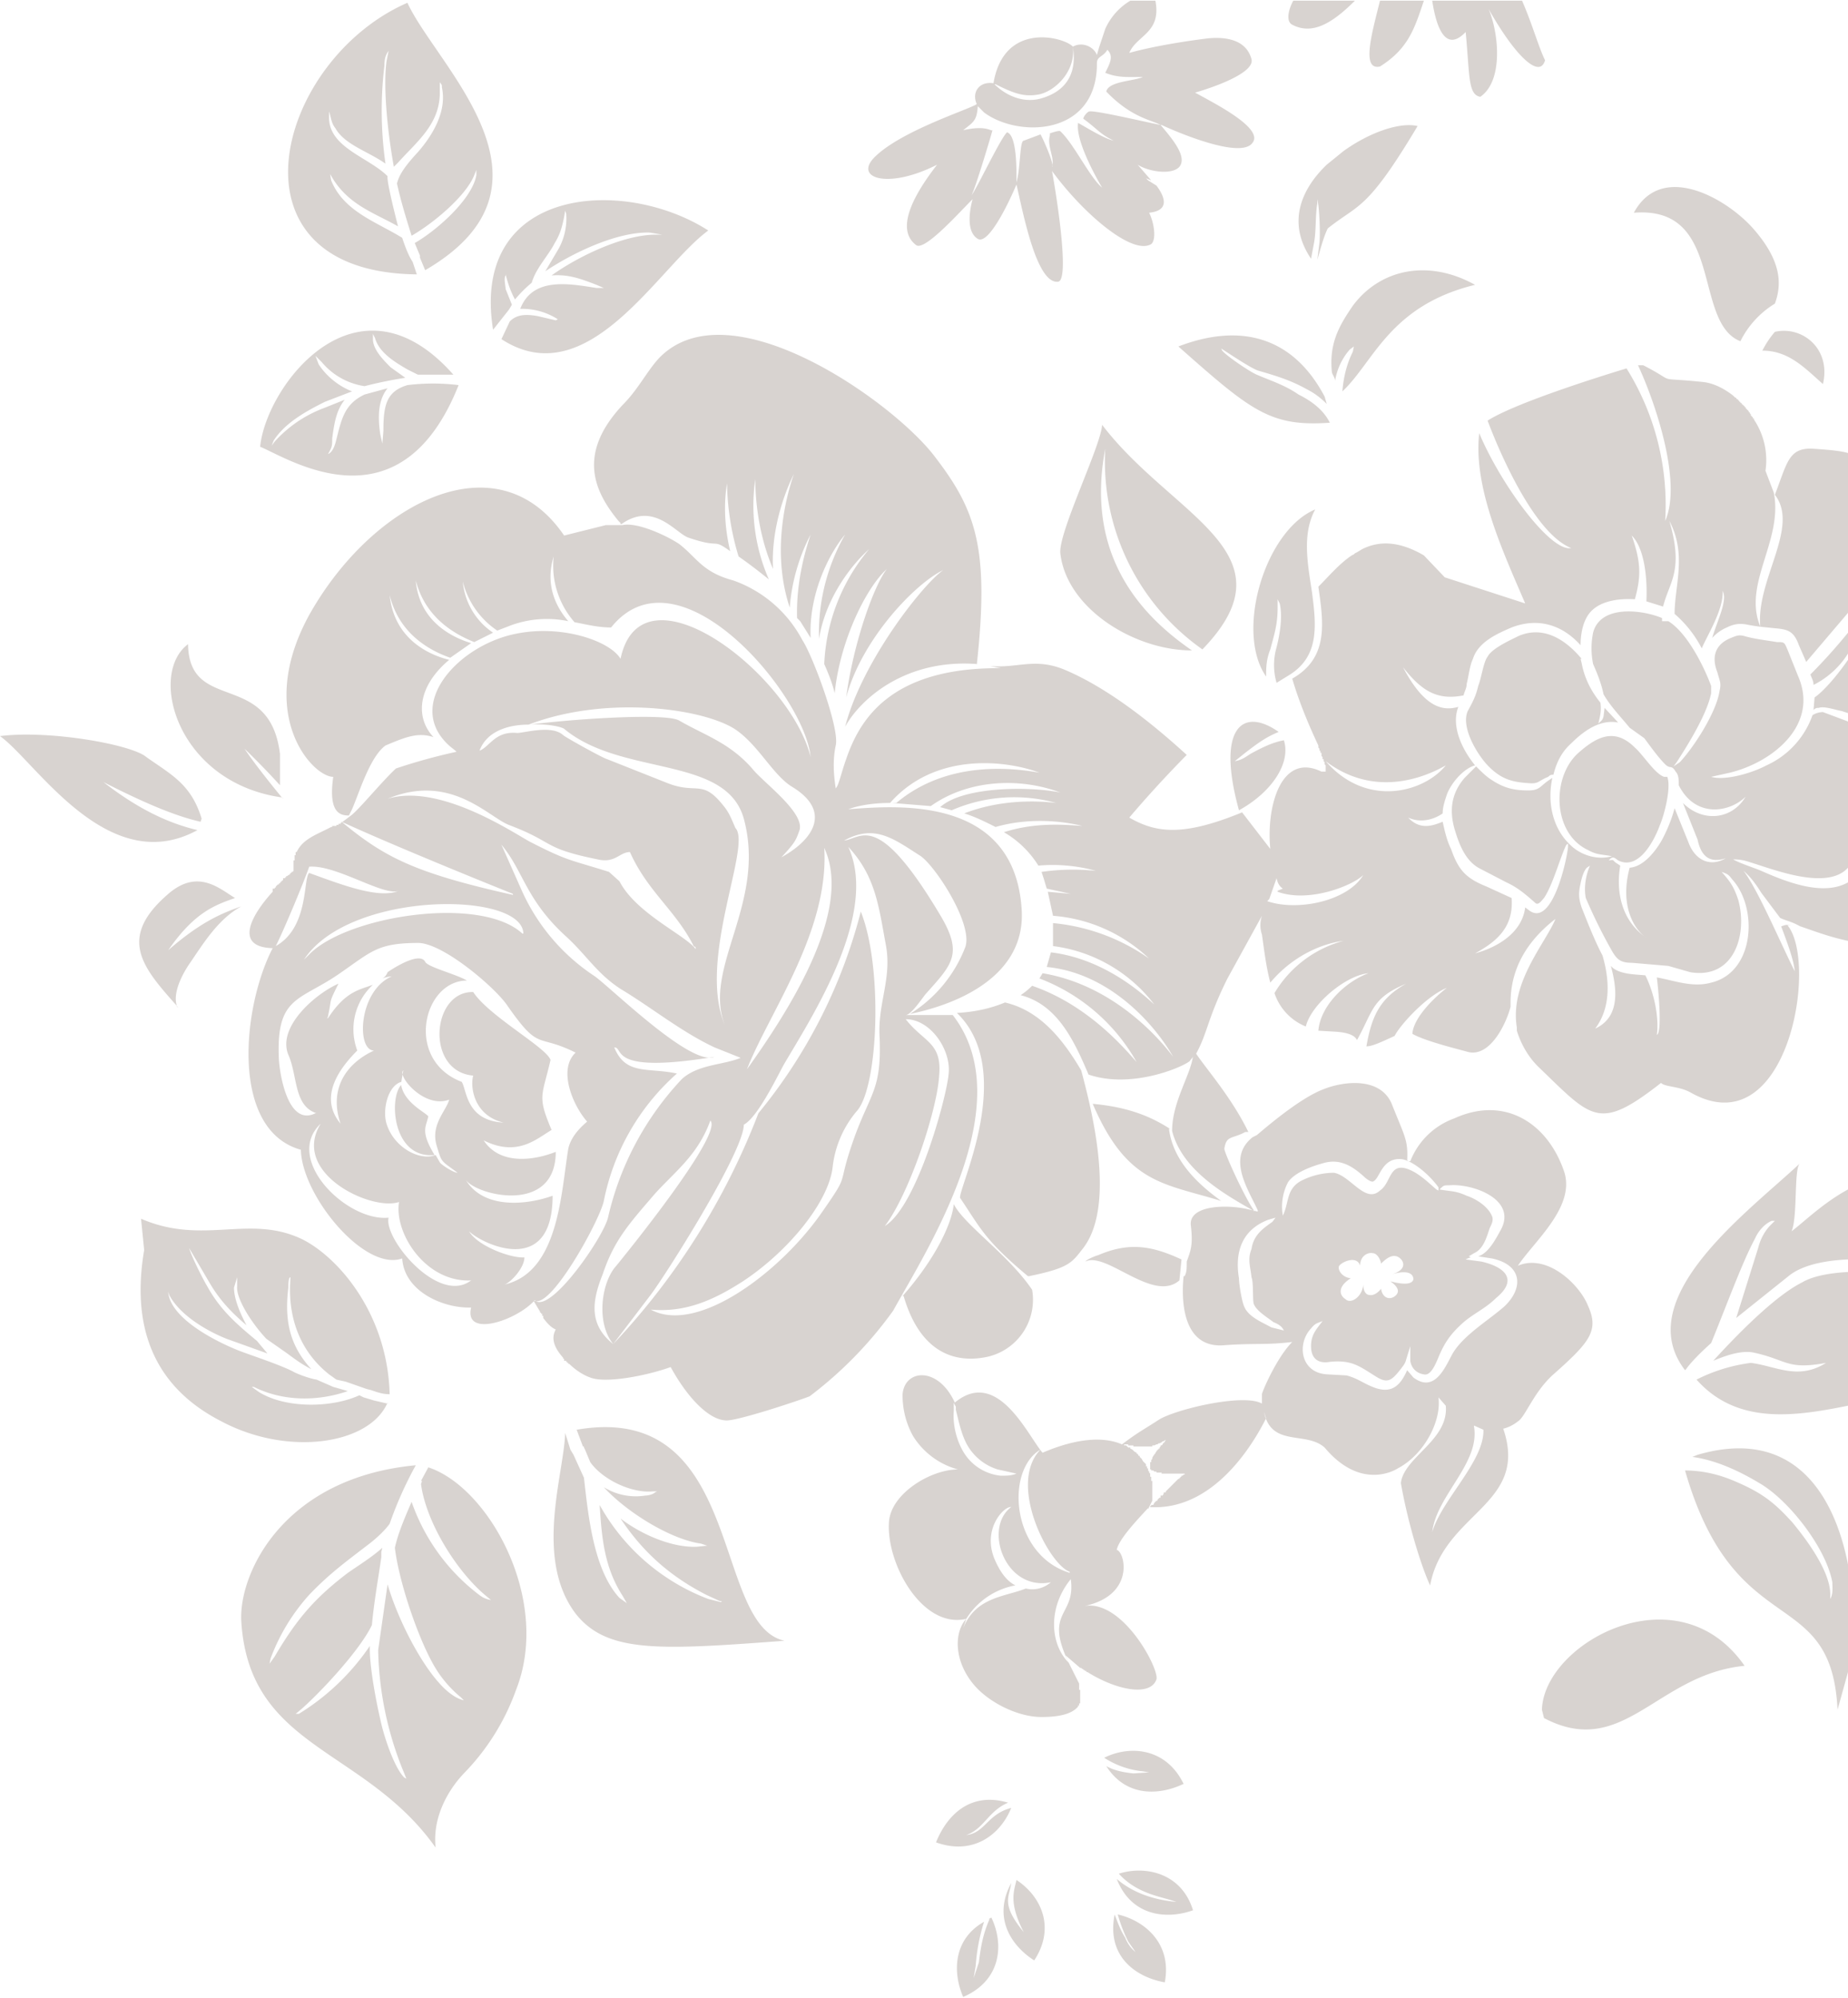 <svg xmlns="http://www.w3.org/2000/svg" width="432" height="467" fill-rule="evenodd" clip-rule="evenodd" viewBox="0 0 176.9 191.1"><path fill="#D8D3D0" d="M19.3 78.3l-.1.3c-2.2-.5-5-1.6-9.3-3.8 3.6 2.8 6.5 4 9 4.6-8.6 4.7-15.5-6.6-18.9-9 4.7-.6 12.6.8 14 2 2.4 1.7 4.3 2.6 5.3 5.9zm89-78.3h2.3c.6 3.1-1.8 3.3-2.5 5 2.5-.7 5.9-1.2 7.6-1.4 2.3-.2 3.7.5 4.1 2 .3 1.2-3 2.5-5.4 3.2 1.8 1 6.6 3.4 5.5 4.8-1.1 1.6-7.2-1-8.7-1.7h-.1c-.9-.5-2.8-.7-5.2-3.2.2-1 2.7-1 3.5-1.4-1.4 0-2.4.1-3.6-.4.5-1 .8-1.6.2-2.2-.4.7-1 .6-1 1.3v.3c-.2 6.7-7.6 6.8-10.8 4.4l-.6-.6c-.1 1.4-.4 1.5-1.4 2.3 2.2-.5 2.6.1 2.8 0 0 .1-1.7 5.8-2 6.2.3-.2 2.8-5.5 3.4-6 1 .3.9 4 .9 4.8.4-1.4.3-4 .7-4l1.6-.6c.2.3 1.4 3 1.1 3.1.3-.8-.5-2-.2-3v-.2c.3-.1.9-.3 1-.2 1.3 1.2 2.8 4.4 4 5.4 0 0-2.6-4.3-2.3-6.2.9.5 2.5 1.5 3.4 1.7-1.4-.7-1.4-1-2.9-2.1 0-.2.4-.7.6-.7.6-.1 5.3 1 6.8 1.3 1 1.2 2.6 3 1.8 4-.7.8-2.9.5-4-.2l1.3 1.5-.5-.2.2.2.8.5c.9 1.2 1.2 2.4-.7 2.6.5 1 .7 2.6.2 3-1.8 1.1-6.5-2.9-9.5-7 .2 1 1.8 10.4.6 10.6-2.1.3-3.4-6.8-4-9.3-.8 1.9-2.7 5.8-3.7 5.2-1-.6-.9-2.3-.5-3.8-1.3 1.3-4.6 5-5.4 4.4-2.4-1.8.7-6 2-7.7-4.7 2.4-8.1 1.3-5.9-.8 2.6-2.5 9-4.5 9.7-5-.5-1.1.2-2.2 1.6-2 1-6 6.8-4.4 7.6-3.5.9-.5 2 0 2.3.8l.2-.7.6-1.8a6 6 0 0 1 2.4-2.7zm15.5 0h5.9c-2.2 2.2-4.1 3.3-6 2.3-.6-.3-.4-1.4.1-2.3zm8.3 0h4.2c-.9 2.7-1.5 4.6-4.2 6.3-1.8.4-.8-3.1 0-6.3zm5 0h8.6c1 2.3 1.6 4.5 2.2 5.7-.5 1.8-2.8-.3-5.4-4.9 1 2.4 1.4 6.9-.8 8.4-1.2-.2-1-2.1-1.4-6.2-2.1 2.2-2.9-1-3.2-3zm39.8 43.3v15.3l-4 4.7-.7-1.6c-.6-1.7-1.4-1.5-3-1.7a18 18 0 0 1-2.1-.3c-.7-.1-1.2 0-1.8.3a4 4 0 0 0-1.4 1c.5-1.7 1.5-3.6 1-4.5.1 1.8-1.5 4.3-2 5.5a11 11 0 0 0-2.6-3.3c0-2.7 1.2-5.7-.5-8.9 1.4 4.8 0 5.8-.6 8.2l-1.6-.5c.1-1.9-.1-5-1.4-6.3.9 2.6.9 3.9.3 6.1-1.7-.1-3.5.2-4.4 1.4-.6.8-.8 2-.8 3-1.7-1.9-4-2.7-6.6-1.7-1.4.6-3.2 1.4-3.7 3-.3.6-.4 1.6-.6 2.4 0 .4-.2.7-.3 1.1-2.5.5-4-.4-5.8-2.7 2.1 4 3.9 4.2 5.3 3.8-.7 1.8.3 4 1.6 5.6-1.1.3-2.3 1.7-2.7 2.8-.2.6-.4 1.2-.4 1.8-.7.5-2 1-3.3.4 1.2 1.3 2.5.7 3.3.4.2.9.4 1.8.8 2.6.7 2 1.4 2.8 3.4 3.6l2.4 1.1c.2 2.7-1.3 4.1-3.5 5.3 2.2-.6 4.5-2 4.8-4.4l.4.3c2.2 1.6 3.6-4.9 3.7-6.1v-.3c-.2.1-.2.2-.3.4-.6 1.4-1.2 3.6-2 4.8-.2.2-.5.7-.8.5-.9-.8-1.7-1.5-2.8-2l-2.5-1.3c-1.4-.7-2-2.3-2.4-3.6-.6-1.9-.4-3.6.9-5.1l1.1-1.1c.5.5 1 1 1.5 1.3 1.2.8 2.2 1 3.5 1 1.1 0 1.1-.4 2-1l.3-.2c-.5 2.3 0 4.8 1.7 6.4 1 1 2.6 1.5 4 1.1-1-.2-1.4-.1-2.3-.6-3.4-1.6-3.5-7-.9-9.3 1.8-1.6 3.5-2.4 5.4-.5.8.7 1.9 2.5 2.8 2.8h.3c.4 1-.3 3.7-.7 4.6-.5 1.4-2 4.4-4 3.4-.3-.2-.5-.5-.9 0 .6-.1.3 0 .8.3l.3.2c-.4 2.3 0 5.2 2.5 6.9-1.1-.7-2.6-3-1.6-6.7 1.3-.1 2.4-1.5 3-2.5.4-.7 1-2 1.3-3.2l1.3 3.2c.6 1.7 2 2.5 3.6 1.6-1.3.4-2.3.1-2.7-1.8l-1.4-3.5c1.9 1.9 4.7 1.6 6-.6-1.5 1.5-4.8 2.1-6.4-1.1 0-.5 0-1-.3-1.3-.4-.7-.5-.2-1-.7-.7-.7-1.4-1.7-2-2.5l-1.4-1c-.9-1.1-1.8-2-2.5-3.2-.2-1-.6-2-1-2.9-.2-1-.2-2 0-3 .7-2.7 4.7-2.2 6.6-1.4v.3h.6c1.8 1.1 3.4 4.3 4.1 6.2v.7c-.4 2-2.2 4.9-3.3 6.6l-.3.4.6-.4c1.4-1.5 3.5-4.8 3.8-6.8.2-.8 0-1-.2-1.8-.6-1.5-.2-2.7 1.3-3.3.5-.2.7-.3 1.2-.2 1 .3 2 .4 3.2.6.7 0 .7 0 1 .7l1 2.5c2.1 4.7-2.4 8.3-6.5 9.3l-1.8.4c1.4.4 4-.4 5.3-1.1a8.3 8.3 0 0 0 4.4-4.8c.3-.2.7-.3 1-.3l2.4.9V83c-2 2.2-7 .2-9.3-.5-.6-.2-1-.3-1.7-.3.7.4 2 .8 2.7 1.1 2.7 1.2 6 2.4 8.3 1.1V90c-1.9-.4-3.4-1-4.6-1.4-.9-.5-1.3-.5-1.9-.8l-1.8-2.4c-.5-.8-1-1.5-1.7-2.1 1.4 1.8 3.8 7.5 5 9.8l-.1-.2c-.1-1.2-.9-3.2-1.3-4.3.2 0 .3-.2.9-.1h-.3c3 3.6 0 21.3-9.3 16-1.1-.6-2.4-.5-2.8-.9-6 4.7-6.6 3.4-11.8-1.6-.9-.9-1.6-2.1-2-3.4v-.3c-.7-4.3 2.7-8 3.7-10.4-3.5 2.7-4.3 5.7-4.3 8v.6-.2c-.4 1.6-2 5-4.2 4.3-.7-.2-4-1-5.2-1.7.1-1.5 2-3.4 3.3-4.4-2 .8-4.5 3.6-5 4.6-1.5.7-2.2 1-2.7 1 .5-2.9 1.3-4.6 3.8-6-3.3 1.4-3.1 2.5-4.7 5.4-.2-.4-.7-.7-2-.8l-1.7-.1c.2-2.4 2.6-4.7 4.8-5.5-2.2.2-5.5 3-6 5.1a5.2 5.2 0 0 1-3-3.2 11 11 0 0 1 6.6-5c-2.3.3-5 1.6-7 4-.4-1.5-.6-3.2-.8-4.6-.2-.6-.2-1.2 0-1.8l-3.3 6c-1.9 3.8-1.9 5.2-3 7.2 1 1.5 3.4 4.2 5 7.5-.3 0-.1 0 0 0a3 3 0 0 0-.3 0c-1.3.7-1.8.3-2 1.6 0 .4 2 4.8 2.9 6-2.6-1.5-6.9-3.8-7.9-7.7 0-2.8 1.8-5.4 2-7.2 0 .2-.2.3-.3.5-.7.6-5.6 2.7-9.7 1.3-1.4-3.3-3-6.7-6.5-7.6a7 7 0 0 0 1.1-.9c5.2 1.8 8.6 5.7 10 7.3a18 18 0 0 0-9.3-8l.3-.5c6.6 1.1 11 6 12.5 8-1.7-3-6-8-12.1-8.6l.4-1.4c4.9.6 8.5 3.7 9.9 5a14.5 14.5 0 0 0-9.7-5.6v-2.2a19 19 0 0 1 9.2 3.4 15 15 0 0 0-9.2-4.1l-.5-2.3 2.2.2-2.3-.5-.3-1-.2-.6a21 21 0 0 1 5.2-.1c-1.4-.4-3.4-.7-5.5-.5a9.5 9.5 0 0 0-3.3-3.2c3.1-1 6-.7 7.5-.6-2-.5-5.2-.8-8.3.1-1-.5-2-1-3-1.3 3.6-1.4 7.2-1.2 8.8-1a15 15 0 0 0-10 .7l-1.1-.3c2.2-2 8.6-2 11.5-1.4-4-1.5-8.9-1.2-12.4 1.3l-3.7-.3h.4c5-4.2 11.4-3.3 13.7-2.9-3.2-1.2-10-2-14.3 2.9-1.5 0-2.9.2-4 .6 4.3-.3 15.9-1.5 16.6 9.6.4 6.2-5.8 9-10.7 10a13 13 0 0 0 5.3-6.4c.8-2.2-3-8-4.4-8.8-2.5-1.6-4.3-3-7.2-1.4 1.7-.2 3.2-3 9.3 7.3 2.1 3.6 1 4.6-1.5 7.4-.4.5-1.4 2-1.9 2h4.5c6.6 8.5-2.5 22.5-5.7 28.3a38 38 0 0 1-8 8.2c-1 .4-7.3 2.5-8.1 2.3-1.5-.1-3.5-2-5.2-5.1-2.2.8-6.2 1.6-7.7 1-.6-.2-1.4-.7-2-1.3h-.1v-.1h-.1v-.1h-.1v-.1H54v-.1H54v-.1h-.1v-.1c-.8-.9-1.2-1.8-.7-2.7-.5-.2-.9-.7-1.2-1.1v-.2h-.1v-.2h-.1v-.1h-.1v-.1l-.6-1c-1.8 1.9-6.7 3.5-6 .6-2.6.1-6.4-1.5-6.6-4.7-3.6 1.3-9.6-6-9.7-10.4-6.8-1.9-5.6-13.7-2.7-19.3-3.7-.1-2.1-3.1 0-5.4V85h.1V85h.1v-.1h.1v-.1l.1-.1.1-.1h.1v-.1h.1v-.1h.1v-.1h.1v-.1h.1V84h.1V84h.1v-.1h.1v-.1h.1l.1-.1h.1v-.1h.1v-.1h.1v-.1h.1l.1-.1V82.3h.1v-.5h.1V81.5h.1c.6-1.3 2-1.7 3.3-2.4h.1V79h.2V79h.2v-.1h.2v-.1h.2v-.1h.1v-.1h.1l.8-.6c.7-.5 3-3.3 4.3-4.5a55.2 55.2 0 0 1 5.8-1.6l-.1-.1-.5-.4c-4.5-3.9.7-9.7 6.3-10.8 4.4-.9 9 .7 10 2.4 2-9.5 16.2 1.4 18.2 9.4C77 66.4 64.9 52 58.5 60c-1.3 0-2.4-.3-3.5-.5a8.2 8.2 0 0 1-2-6.3c-.8 2.6.1 4.7 1.4 6.2a10 10 0 0 0-5.5.4l-1.3.5a8 8 0 0 1-3.3-4.7 6.6 6.6 0 0 0 2.9 4.9l-1.8.9c-2-.8-4.7-2.4-5.6-5.9.3 3.6 3 5.3 5.3 6l-2 1.4c-2-.7-4.9-2.3-5.8-6 .4 3.9 3.3 5.6 5.7 6.2-3 2.5-3.3 5.5-1.5 7.4-1.5-.5-2.7 0-4.6.8-1.5 1.1-2.5 4.5-3.2 6.1l-.3.6c-.8 0-2-.2-1.5-3.7-2 0-7.5-6-2.3-15.5 6-10.7 18-17 24.4-7.6l4-1H59.6c1.4-.3 4.2 1 5.4 1.8 1.7 1.3 2.2 2.7 5.2 3.5a12 12 0 0 1 6.6 5.7c1 1.5 3.6 8.5 3.2 10.1-.3 1.4-.2 2.8 0 4.1.3-.3.5-1.4 1-2.8 1.2-3.5 4-8.8 14.8-8.7l-1-.2c2.7.2 4.2-.8 7 .3 4.1 1.7 8.3 5 11.8 8.2a111 111 0 0 0-5.5 6c2.6 1.5 5.2 1.8 10.8-.5l2.7 3.5c-.4-4 1-9.3 4.9-7.4h.4v-.6l-.1-.1v-.2l-.1-.1v-.2h-.1v-.2l-.1-.1V72h-.1v-.2h-.1v-.2l-.1-.1v-.2c-.8-1.7-1.8-4-2.5-6.4 3.5-2 3-5.3 2.5-8.8 1-1 2-2.2 3.2-3l.2-.1.1-.1.2-.1.5-.3c1.6-.8 3.5-.8 5.9.6l2 2.1 7.7 2.5c-2.1-4.9-5-11.1-4.4-16.3 2 4.8 6.8 11.4 8.8 11-3.5-1.4-6.8-9-8-12.2 2.5-1.6 10-4 13.3-5a24.7 24.7 0 0 1 3.7 14.6c1.6-3.6-.8-11-2.6-14.9h.5c3.5 1.8.8 1.1 5.7 1.6 1 .1 2 .6 2.9 1.3l.1.1.1.1h.1v.1l.2.1v.1h.1v.1h.1v.1h.1v.1h.1v.1h.1v.1h.1v.1h.1v.1l.1.1.1.1.1.1v.1h.1v.1l.1.1v.1l.1.1.1.1v.1h.1v.1A7 7 0 0 1 169 45l.8 2.1c.9 4.6-3 8.7-1.3 12.8-.4-4.5 3.8-9.5 1.4-12.6 1.2-3.1 1.3-4.6 3.8-4.4 1.5.1 2.5.2 3.2.4zm0 17.2v2a8.3 8.3 0 0 1-3.3 3c0-.4-.2-.7-.3-1 1-1 2.3-2.4 3.6-4zm0 2.6v5.1l-.6-.2c-.6-.1-1.7-.5-2.2-.3-.2 0-.3 0-.5.2l.1-1.2c1-.7 2.3-2.3 3.2-3.6zm0 50.6v6.8c-2.4.1-4.5.6-5.7 1.6l-5 4 2.1-6.7c.2-.8.6-1.6 1.2-2.2l.4-.4h-.3c-.7.3-1.3 1-1.6 1.7-1.2 2.2-2.8 6.6-4.2 10-1 .9-1.9 1.8-2.4 2.5l-.1.1c-5.3-6.9 6.1-15.2 11-19.8-.6.5-.2 5.1-.8 6.5 1.2-.9 3-2.7 5.4-4zm0 8v12.8c-5 1-10.6 1.9-14.5-2.5a16 16 0 0 1 5.2-1.6c2.4.3 4.5 1.7 7.2 0-3.8.7-3.7-.3-7-1-1.2-.2-2.6.3-3.8.8 3.2-3.5 6.3-6.4 8.5-7.5 1-.6 2.6-.9 4.4-1zm0 28V160l-1 3.6c-.6-12.2-9.8-6.2-14.6-22.9 1.7 0 3.3.4 4.7 1 2.6 1.1 3.8 2 5.6 4 1.4 1.7 3.7 4.8 3.6 7v.5-.2c.3-.5.2-1.2.2-1.6-.6-3.3-4.2-7.9-7-9.5-2-1.2-4.2-2.2-6.4-2.5l.5-.2c8.9-2.6 13 3.4 14.4 10.5zm-67-5.4c-1.2 1.3-2.8 3-3 4 .8.2 1.8 4.4-3.2 5.4 3.7-.8 7.3 6 7 7-.6 1.7-3.9 1-6.6-.7h-.1v-.1h-.1l-.1-.1h-.1v-.1h-.1l-.1-.1h-.1l-1.4-1.2.3.7 1 2v.6h.1v1.3h-.1v.2h-.1v.1c-.5.6-1.5 1-3.5 1-2.3 0-5-1.4-6.4-3-2-2.3-2-5.1-.8-6.4l-.3.9c1.2-3 4-3 6-3.8.8.2 1.7 0 2.4-.6-4.4.9-6.5-5.2-3.8-7.2-.7-.1-2.9 2.2-1.5 5.2.5 1.1 1.1 1.9 1.9 2.3a7 7 0 0 0-4.7 3.2c-4.2 1-7.7-5.3-7.4-9.3.2-2.7 4-5 6.6-5a7.3 7.3 0 0 1-4.3-3.2 8 8 0 0 1-1-4c.2-2.4 3.4-2.7 5 .8 4.1-3.4 7 3.2 8.4 4.8 3.5-1.5 6-1.5 7.6-.8h.2v.1h.2l.2.2h.2v.1l.2.1.2.2.2.1v.1h.1l.1.2h.1v.1l.2.2.1.2.1.1.2.2v.2h.1v.2h.1v.2l.1.1v.1l.1.1V141.3h.1v.4h.1V143.6l-.4.8zm8.7-66.8c3.1-1.7 5-4.5 4.3-6.7-1.1.2-2.1.7-3.2 1.3-.6.4-.9.6-1.5.7l1-.8c1.3-1 2-1.5 3.2-2-3.4-2.4-6-.5-3.8 7.5zm21.7 43l1.5.2c2.2.5 3.6 1.7 1.4 3.5-1 1-2.2 1.5-3.2 2.4-1 .9-1.6 1.7-2.1 2.8-.3.6-.8 2.3-1.6 2.1-.7-.1-1.2-.6-1.3-1.3v-1.4l-.4 1.3c-.1.4-.3.6-.6 1-.8 1-1.2 1.3-2.3.6-1.6-1-2.3-1.6-4.4-1.4-1.1.2-1.8-.3-1.8-1.5 0-1.1.5-1.6 1.1-2.4-.5.2-.7.2-1.1.7-1.4 1.5-1 4.3 1.6 4.4l1.8.1c1.1.3 1.5.7 2.5 1.1 1.7.7 2.6 0 3.3-1.6l.6.7c2 1.5 3-.9 3.7-2.2 1-1.8 3.4-3.2 5-4.6 1.9-1.8 1.7-4-1.2-4.6l-1.3-.2c1-.3 1.7-1.7 2.2-2.6 1.5-2.9-2.8-4.4-5-4.2-.5 0-.5 0-.9.4 1.1.2 1.5.1 2.6.6.9.3 2 1 2.4 1.9.2.4 0 .8-.2 1.2-.3.9-.6 2-1.5 2.4l-.5.3.2.1a2 2 0 0 0-.5.2zm-13.4-47.7c3.9 4.5 9.4 3 11.5.4-2.8 1.6-7.3 2.8-11.5-.4zM95.2 8c1 1 2.6 1.8 4.3 1.4 2.7-.7 3.6-2.6 3.2-5 .3 2.5-1.9 4.4-3.4 4.6-1.3.2-2.2-.1-4-1zm56.1 55l.1.4c.3 1.6 1 2.8 1.8 3.8.1.7 0 1.2-.2 2 .3-.3.4-.3.5-.7l.1-.8 1.3 1.4c-1.6-.3-3.1.6-4.5 2-.9.8-1.4 1.8-1.7 3-.2 0-.3 0-.5.2-1 .4-.9.7-1.9.6-1.6-.1-2.6-.4-3.8-1.6-1-1-2.7-3.7-2-5.3.5-.9.8-1.5 1-2.4.3-.7.5-2.3.9-2.8.4-.8 2.2-1.6 3-2 2.4-1 4.5.4 6 2.2zm2.1 28.4c.7 2.4.8 5-.7 7 2.4-1.1 2.1-3.8 1.5-6l.2.2c.8.6 2 .6 3.1.7 1 2 1.3 4.4 1.1 5.7.5-.2.2-3.9 0-5.5 1.7.3 3.4 1 5.2.5 4.2-1 4.5-7.2 2-9.9-.3-.4-.4-.5-1-.7.9 1 1.2 1.5 1.6 2.7.9 3.3-.4 7.6-4.6 6.9l-2.1-.6-3.5-.3c-1.2 0-1.5-.4-2.1-1.5a51 51 0 0 1-2.3-4.7c-.2-1 0-2.2.4-3.1l-.3.2c-.3.3-.5 1-.6 1.5-.2.9-.2 1.4.1 2.3.4 1 1.2 3.1 2 4.6zm-51 59c-2-.7-6-8.4-2.8-11.7-3.4 2-2.8 10.1 2.8 11.8zm38.7-14l.9.4c.1 3-4 6.7-4.9 9.8.4-3.5 4.6-6.6 4-10.1zm-8-13.8c.1 0 2 .6 2.2-.2 0-.3-.2-1-2-.5 1.6-.5 1-1.5.4-1.7-.4-.1-.8 0-1.5.7 0-.2-.3-1-.8-1-.4-.1-1.2.2-1.2 1.2-.3-1-1.7-.4-2 0-.2.3.2 1.1 1.1 1.2-1.4.9-1 1.7-.5 2 .5.5 1.6-.2 1.7-1.4 0 .7.3 1 .6 1 .4.1.9-.3 1.1-.6.1.7.6 1.1 1.2.8.5-.3.7-.8-.3-1.5zm-10.3-6.3c.6-1.2.3-2.5 1.7-3.3a7 7 0 0 1 3.2-.8c1.6.3 3 3 4.4 1.7 1.2-.8.8-3.2 3.4-1.7.8.5 1.3 1 2 1.6l.2.1v-.3c-.7-1-2.3-2.5-3.5-2.7-1.9-.2-2.1 1.8-2.7 2.1-.2.2-.8-.3-.9-.4-1.2-1.1-2.4-1.8-4-1.3-1.1.3-2.7.9-3.3 1.8a5 5 0 0 0-.5 3.2zm.1 11c-.2-.4-.5-.6-1-.8-.5-.4-1.7-1.1-1.9-1.8-.1-.5 0-2-.2-2.5-.1-1-.4-1.7 0-2.7.2-1.3 1-1.9 2-2.6l.3-.4-.7.2c-2.6 1-3.2 3.2-2.8 5.6 0 .6.3 2.3.5 2.7.4 1 1.7 1.5 2.6 2l1.2.3zM38.2 85.2c-1.4.6-6-2.5-8.6-2.3-.6 1.7-2.4 6-3.2 7.6 3.2-1.8 2.6-6.5 3.2-7 3.3 1.2 6.7 2.5 8.6 1.7zm10.9.3c-2-.8-11.4-4.6-16.4-6.9 4.1 3.4 7 4.9 16.4 7zm-16.5 22c-1.1-3.2.4-5.7 3.2-7-1.7 0-1.5-5.7 1.7-7.1a3 3 0 0 0-.9.2c.2-.1.4-.3.5-.6 0 0 3-2.1 3.6-1 .2.5 3 1.2 4 1.8-4.2 0-6 7.6-.5 9.7.5.8.4 3.7 4 3.9-2.9-.7-3.2-3.5-2.9-4.5-4.6-.4-4-8.1 0-8 1.5 2.3 7 5.3 7.4 6.5-.8 3.5-1.3 3.4.1 6.7-1.5.9-3.3 2.6-6.5 1 1.5 2.3 4.6 2 6.9 1.1 0 6-7.5 4.2-8.6 2.7 1.7 2.8 5.8 2.4 8.3 1.5 0 7.9-6.8 4.6-8 3.4.8 1.4 4 2.6 5.3 2.5 0 1-1.3 2.4-1.9 2.6 5.2-1.2 5.4-8.8 6.1-13 .3-1.4 1.6-2.4 1.8-2.6-1.4-1.6-2.8-5-1.1-6.6-3.8-1.9-3.4 0-6.6-4.6-1.2-1.7-6-5.8-8.4-5.9-4 0-4.5.8-7.7 3-3.8 2.6-6 2.1-5.7 8.2.1 1.5.9 6.4 3.5 5.1h.1c-2.2-.7-1.8-3.6-2.7-5.6-1.1-2.7 2.7-5.9 4.8-6.8-1 2-.6 1.3-1 3.1 0 .2-.2.2 0 .2 1.7-2.6 3-2.7 4.3-3.2a5.8 5.8 0 0 0-1.5 6.3c-2 2-3.6 4.6-1.6 7zm9 3c-4 .4-4.4-5.4-3.2-6.7.3 1.7 2.3 2.6 2.6 3-.2 1-.8 1.4.6 3.7zm-3.2-7c-1.3.4-1.8 2.7-1.4 4 .7 2.3 3.2 3.6 4.7 3l.4.7c.1.2 1.3 1 1.7 1-1.6-1.2-1.5-.9-2-2.6-.6-2 .9-3.3 1.2-4.4-2.4.9-5-2.3-4.4-2.8l-.2 1.2zm6.7 19c-3.1 2.4-8.4-4-7.9-6-4 .4-10.1-5.6-6.5-9-2.9 4.7 4.8 8.4 7.5 7.5-.5 3 2.6 7.8 7 7.5zm15.2-41c1.7 3.8 4.4 5.6 6.1 9 .1.1.2 0 .2.3-.9-1.3-5.7-3.4-7.3-6.5l-1-.9c-3.8-1.2-3.9-1-7.6-2.9-1.8-1-8.7-5.6-13.6-4.1 6-2.5 9.6 1.7 11.6 2.5 4.5 1.7 3.1 2.2 8.5 3.3 1.7.4 2.1-.7 3.1-.7zM50 89.3c-4-3.7-16.8-1.7-20.4 2l-.5.5c4.3-6.6 20.9-6.6 21-2.5zm21.5 13c4-5.6 10.2-15.2 7.4-21.2.5 8-5.3 15.8-7.4 21.2zm15.2-4.8c2.4 0 4.4 3 4.1 5.3-.2 2.2-3 12.6-6.1 14.5 2.3-3 5-11 5.2-14.4.3-3.2-1.5-3.2-3.2-5.4zm-28 31.1c-1.7-2.1-1.1-6 .3-7.5.4-.5 10.3-12.6 9-13.9-1.2 3.3-3.3 4.8-5.3 7-2.4 2.8-3.9 4.4-5 7.7-1 2.5-1.4 4.8 1 6.7zM81.2 81c3 6.5-3.7 16.6-6.2 20.9-.7 1.3-2.5 5-3.8 5.7 0 2.6-7.6 14.6-9 16.4l-3.5 4.6a67.4 67.4 0 0 0 13.9-22.1 49.9 49.9 0 0 0 9.8-19.3c2.1 5.2 1.7 16.5-.3 19a10 10 0 0 0-2.4 5.5c-.4 3.3-4.2 8-8.6 10.9-2.8 1.8-5.5 3-8.8 2.7 4.4 2.4 12.3-3.5 16.3-9.2 3-4.3 1.3-2.1 3.3-7.6 1.5-4 2.5-4.4 2.3-9.3-.2-3.2 1.2-5.6.6-8.8-.7-3.8-1-6.6-3.6-9.4zm-35.3-9.2c1-.4 1.5-1.9 3.6-1.7.7 0 3.3-.8 4.4.2.2.2 3.8 2.2 4.2 2.3l5.8 2.3c2.8 1.1 3.3-.4 5.3 2.1.6.7.8 1.3 1.2 2.2 1.6 1.7-3.7 12.6-1 18.9-2.2-5.5 4-11.7 1.8-19.8-1.7-6.1-11.7-4-17.2-8.6-.3-.2-1.6-.5-3.2-.4 2.6-.4 12.7-1.2 14.2-.4 2.4 1.4 4.8 2.1 7 4.6 1 1.3 5.2 4.3 4.5 6-.3.8-.3 1-1.7 2.5 3.1-1.7 4.8-4.4 1.1-6.7-1.9-1.1-3.3-4.1-5.6-5.6-3.2-2-12.4-3.2-19.7-.4-1.9 0-4 .6-4.7 2.5zm67.2 48.7c-2.8-1.3-5-1.7-8-.4-.1 0-1.1.4-1.2.6 2-1 6.5 4 9 1.8l.2-2zm.2 1.6c-.3 3 .2 7 4 6.6 2.9-.2 3.9 0 6.4-.3-1.5 1.5-2.9 4.8-2.9 5v.9c-1.7-1-8.1.5-9.8 1.5-1.7 1.1-2 1.2-3.6 2.4h.6v.1h.5v.1H110.3v-.1h.2l.2-.1h.1l.1-.1h.1l.2-.1.1-.1h.1l.1-.1h.1l-.1.1v.1h-.1v.1h-.1v.1l-.1.1h-.1v.1l-.1.1v.1h-.1v.1h-.1v.1h-.1v.1l-.1.1v.1h-.1v.1l-.1.1-.1.2v.1l-.1.1v.2h-.1v.7h.1v.1h.2l.1.1H110.7v.1h.5v.1H113.6h-.2v.1h-.1l-.1.1h-.1v.1h-.1v.1h-.1v.1h-.1l-.1.1-.1.1-.1.1-.1.1-.1.1-.1.1-.1.1-.1.1-.1.1-.1.1-.1.1-.1.1v.1h-.2v.1l-.1.2h-.2v.2h-.1l-.1.1-.1.1v.1h-.1l-.1.1-.1.1-.1.2h-.2v.1h-.1v.1h-.1c6 .4 9.8-5.7 11.2-8.5l-.2-.6c.7 3.4 4 1.8 5.8 3.4 3.6 4.3 7 2 7 2 2.5-1.3 4.2-4.5 3.9-6.8l.7.8c.3 3.3-4 4.9-4.3 7.4.7 4 2 8.1 2.8 9.8 1.3-7 9.5-7.7 7-15 .4-.1.9-.3 1.4-.7.7-.4 1.5-2.8 3.4-4.5 3.5-3.1 4.4-4.2 3.3-6.6-.8-2-3.9-5-6.7-3.8 1.6-2.4 5.6-5.7 4.4-9.1-1.6-4.6-5.7-7.2-10.5-5a7.1 7.1 0 0 0-4.2 4.1h-.3c.1-2-.2-2.3-1.4-5.3-1-2.8-4.6-2.4-6.6-1.6-2.4.9-5.9 4-6.4 4.4l-.4.2c-2.5 2-.4 5 .5 7v.2-.1h-.1a9 9 0 0 0-.8-.2c-2.1-.5-5.8-.4-5.5 1.6.2 1.8 0 2.3-.4 3.4 0 .7 0 1-.2 1.4zm-11 37c-2.4-5 .7-4.4.2-8-2.2 2.7-2 6.2-.2 8zm-11-24.9v.8c-.1 1.2.2 2.6.8 3.7a4.7 4.7 0 0 0 3.7 2.5c.6 0 1 0 1.5-.2l-1.8-.4a5.1 5.1 0 0 1-3-2.5c-.5-1-.7-2-1-3.2 0-.5 0-.2-.2-.7zm-40.2-9.8c1.5 1.1 6.3-7.6 6.7-9.5a22 22 0 0 1 7-12.2c-2.8-.6-4.9.2-6-2.5 1 0-.7 2.6 9.6.9-2.3 1-10.3-7-11.6-7.8a19.2 19.2 0 0 1-6.8-8l-2-4.5c2.1 2.5 2.3 5.2 6.1 8.7 2 1.8 3 3.6 5.3 5.1 3 1.8 5.8 4.1 9 5.6l2.5 1c-1.7.7-4 .6-5.6 2a28.6 28.6 0 0 0-7.1 13.3c-.5 2-5.6 9.3-7 7.9zM133.5 99l.7-.3-.7.3zm-7.9-42.3c-.4-2.7-1-5.6.3-8-4.8 2-7.7 11.7-4.7 16 0-.8 0-1.6.4-2.6.4-1.5.7-2.4.7-4v-.8l.2.4c.3 1.3 0 3-.3 4.2a6.1 6.1 0 0 0 0 3.4l1.3-.8c2.8-1.8 2.5-4.7 2.1-7.8zm-49.3 2.4zm17.2 4.5c1.2-11 0-14.7-3.9-19.8-3.8-5.2-19.7-16.6-26.5-9.6-1.2 1.3-2 3-3.5 4.5-4.4 4.7-2.7 8.3-.4 11.1l.1.1.1.1v.1h.1c3.1-2.2 5.2.9 6.4 1.3 3.2 1.1 2.2 0 4 1.3-.6-2.5-.6-4.8-.3-6.5 0 1.4.2 4.1 1.1 7l.7.5a53 53 0 0 1 2.2 1.7 17.6 17.6 0 0 1-1.3-9.6c0 1.6.2 5.1 1.7 8.6-.2-3.6 1-7.1 2-9.1-.7 2-2.2 7.4-.4 12.8.2-2.8 1.1-5.3 2-7-.5 1.5-1.4 4.5-1.3 8l.3.3 1 1.6c-.2-4.1 1.7-8 3.3-9.9a19 19 0 0 0-2.5 10c.6-3.8 3-7 4.8-8.6a18.3 18.3 0 0 0-4.3 11c.4.9.8 1.9 1 2.8.5-5 3-10.1 5-11.9-1.2 1.5-3.2 7-3.9 12.3 1.5-5.6 6.6-10.9 9.3-12.2-2 1.4-7.8 8.8-9.4 15 1.5-2.7 5.8-6.5 12.6-6zm-7 60.4c1.6 5.5 5 6.5 8.1 5.8a5.6 5.6 0 0 0 4.2-6.4c-2.3-3.4-6.5-6.2-7.5-8.2-.2 2-1.9 5.4-4.9 8.8zm12-1.9c3.9-.8 4.1-1.3 5.2-2.7 3.2-4.2.7-13.6-.2-17-1.6-2.7-3.8-5.7-7.3-6.5-1.2.5-2.7.9-4.6 1 5.7 5.5.2 16.6.3 17.7 1.9 2.8 2.3 4 6.5 7.5zM112 108c-2-1.3-4.2-2.1-7.4-2.4 3.3 7.7 6.8 7.6 12.3 9.3-2.2-1.6-4.6-3.8-5-6.9zm9 27.1zm-9.5 54.6c-2.8-.5-5.6-2.5-4.8-6.5.3.8.6 1.6 1 2.2.2.5.5 1 1 1.4l-.7-1c-.3-.6-.7-1.5-1-2.6 2.6.6 5.2 2.8 4.5 6.5zm2.7-6.9c-2.5.9-5.9.6-7.3-3 1.5 1.3 3.5 2 5.7 2.2-1.3-.5-3.7-.7-5.5-2.7 2.5-.8 6-.1 7.1 3.5zm-.9-12.1c-2.3 1.1-5.5 1.3-7.4-1.7.7.4 1.6.6 2.6.7l1.5-.1-.6-.1a8.3 8.3 0 0 1-3.7-1.3c2.4-1.2 5.9-1 7.6 2.5zm-23.7 5.6c1-2.5 3.2-4.9 6.9-3.8-1.9.8-2.3 2.5-4 3.1 1.8-.2 2-2 4.3-2.6-1 2.5-3.6 4.6-7.2 3.3zm9.4 11.3c-2.2-1.4-4-4.1-2.2-7.4-.2 1.4-1 2 1.2 4.7-1.5-2.9-.9-4-.7-5 2.3 1.5 3.8 4.5 1.7 7.7zm-6.8 3.5c-1-2.3-1-5.5 2-7.2a18 18 0 0 0-.8 4.2l-.2 1.2.5-1.5c.2-1.6.4-2.7 1-4.1v-.1l.2-.1c1.2 2.5 1 6-2.7 7.6zm55.4-27.5c.2-6.4 13-13.4 19.4-4.2-8.4.8-11.6 9-19.2 5l-.2-.8zM47.2 31.5C45 17.8 59.7 16.8 67.8 22 63 25.5 56.3 37.8 48 32.4l.8-1.7c.7-.7 1.6-.7 2.7-.5l1.7.4.2-.1a6.3 6.3 0 0 0-3.6-1c1.2-3.1 4.7-2.4 7.3-2h.7l-.7-.3c-1.8-.7-2.8-1-4.3-.9 2.5-1.8 7-4 10.2-3.9h.4l-1.2-.2c-2.9-.1-7 1.7-10 3.7l1.3-2.2a6 6 0 0 0 .7-3.3l-.1-.3-.1.6c-.2 1-.4 1.7-.9 2.5-.6 1.2-1.8 2.4-2.2 3.8a12.3 12.3 0 0 0-1.6 1.6c-.4-.7-.7-1.6-.9-2.4v.1c-.2.3 0 1 0 1.3l.6 1.5a7 7 0 0 1-.3.5l-1.5 1.9zm-20 44.8C17 75 14.1 64.5 18 61.6c.1 6.7 7.8 2.4 8.8 10.5v3a78.9 78.9 0 0 0-3.4-3.5c1 1.5 2.7 3.6 3.6 4.7zM17 96.3c-3.3-3.7-5.8-6.5-1-10.7 2.9-2.6 5-.6 6.5.3-2 .7-3.9 1.4-6.4 5 3.2-2.8 5.3-3.6 7-4.2-2.2 1.2-3.6 3.5-4.9 5.4-.7 1-1.8 3-1.2 4.3zm26.9-59.5c-5.6 14.1-16.3 7-19 5.9.6-5.9 9.3-17.3 18.5-6.9H40l-1-.5c-1.2-.7-2.7-1.6-3.1-3l-.2-.4v.5c0 1 1 2 1.7 2.7l1.4 1a40.2 40.2 0 0 0-3.9.8 6.6 6.6 0 0 1-4.1-2.3l-.6-.6.3.8c.7 1.1 1.9 2.1 3.2 2.6l-2.6 1c-1.8.9-3.8 2-4.9 3.7l-.2.5.3-.4A12 12 0 0 1 31 39l2-.8c-.8 1-1 2.2-1.2 3.7 0 .7 0 .8-.4 1.5.5-.2.7-1 .8-1.4.5-2 .8-3.4 2.7-4.3l2.2-.6c-.8 1-1 2.4-.7 4.4l.2.9.1-1.2c0-2.5.3-3.8 2.3-4.4a20.1 20.1 0 0 1 4.9 0zm-4-10.6C21 26 26.4 5.7 39 .2c2.8 6.1 15.8 17.4 1.7 25.6l-.5-1.2v-.2l-.5-1.2c2.1-1.2 5.5-4.2 5.9-6.5v-.5l-.2.5c-.8 2-3.9 4.6-6 5.8-.5-1.6-1-3.2-1.4-5 .2-.8.7-1.6 2-3 1.4-1.6 2.8-3.9 2.3-6.2 0-.3 0-.2-.2-.5V9c-.1 2.9-2.2 4.5-4 6.5l-.4.4C37 12 36.7 8 37 5.8l.2-1c-.3.4-.4.8-.4 1.4a36 36 0 0 0 .1 9.4c-1.7-1.2-3.9-1.8-4.8-3.4-.4-.5-.4-1-.6-1.6v.7c.1 2.8 3.8 3.7 5.6 5.5-.1.5.8 4 1 4.8-2.3-1.3-4.6-2-6.2-4.5l-.3-.5.1.6c1.2 3 4.4 4 6.8 5.5.3.9.6 1.7 1 2.3l.4 1.2zm82.4 59l.5-.2c-.3-.2-.5-.5-.6-1l-.7 2-.2.2c2.9 1 7.7 0 9.2-2.5-1 1-5.2 2.7-8.2 1.6zm34.1-64.9c2.7-5 9-1.3 11.5 1.6 2.6 3 2.7 5.2 2 7.1a8.8 8.8 0 0 0-3.3 3.6c-4.6-1.8-1.5-13-10.2-12.3zm12.3 13.2c2.5 0 4 1.6 5.8 3.2.8-3.4-2-5.6-4.6-5a9 9 0 0 0-1.2 1.8zm-41.2 2.1c-.3-2.8.7-4.5 2-6.4 2.6-3.5 7.2-4.5 11.7-2-8.2 2-9.7 7.4-12.7 10.2.1-1.3.4-2.6 1-3.8l.1-.5-.4.3a6 6 0 0 0-1.4 3c0-.3-.2-.5-.3-.8zm-.2 4.8c-5.7.4-7.5-1.1-14.5-7.3 6-2.3 11-.9 14 4.8l.2.7c-.5-.5-1.1-1-1.9-1.4-1.6-.9-3-1.3-4.7-1.8-.8-.3-2.7-1.6-3.5-2.1l.1.2c.4.5 2.6 2 3.3 2.3 1.4.6 2.7 1 4 1.9 1.6.8 2.5 1.7 3 2.7zm-1.8-15.7c-2.3-3.4-1-6.6 1.5-9l1.6-1.3c2.5-1.8 5.4-2.8 7.1-2.4-4.9 8.2-5.6 7.4-8.6 9.8-.4.8-.7 2-1 3l.2-1.6c.1-.9 0-3.4-.2-4.2v.4c-.2 1.2-.1 2.5-.3 3.7l-.3 1.6zm-11.4 37.5c-5.5 0-12-4-12.6-9.3-.2-2 3.9-10.3 4-12.3 6.7 8.8 18.6 12.2 9.6 21.5a22 22 0 0 1-9.3-19.2c-2 10.5 3.8 16.2 8.3 19.3zm-60 74.9c-.1 3.9-3 12 1 17.3 3 3.8 8 3.5 20 2.6-7-1.5-3.8-23-19.9-20.2l.6 1.6h.1v.1l.1.2.5 1.2c1.2 1.7 4 3 6 2.8h.4l-.2.1c-.2.2-.7.3-.9.3-1.3.2-2.7 0-4-.8 2.2 2.4 6.4 5 9.3 5.4l.6.2-1 .1c-2.3.1-5.2-1.1-7.3-2.7 2 3 4.5 5.4 8.2 7.3l1.3.6h.2l-.1.1-1.2-.3a20 20 0 0 1-10.4-9c.2 3 .4 5.9 2.2 8.7l.4.7-.7-.5c-2.5-2.7-3-8-3.4-11.5l-1-2.2-.3-.5-.5-1.6zm-14.3 3.1c-12.8 1.2-17 10.5-16.7 15 .8 12.2 11.8 12 18.6 21.6-.3-2.7 1-5.3 2.7-7.1a22 22 0 0 0 5-8c3.4-8.6-2.6-19.4-8.4-21.3l-.7 1.3h.1l-.1.3c.5 3.7 3.4 8.3 6.1 10.6l.6.5c-.6-.1-.9-.3-1.4-.7a19 19 0 0 1-6.2-8.7c-.6 1.4-1.3 3-1.6 4.4.4 3.4 2.4 9.2 4 11.7a11 11 0 0 0 2.3 2.6l.3.3c-.9-.2-1.8-1-2.4-1.7-1.8-2-3.9-6-4.9-9.4l-.9 6.3a32.2 32.2 0 0 0 2.5 11.8l.2.5-.2-.1c-1-1-2-4.1-2.3-5.6-.4-1.7-1-4.9-1-6.7v-.3a22.3 22.3 0 0 1-6.8 6.5h-.3l.6-.5c1.7-1.5 5.5-5.5 6.7-8 .2-2.2.6-4.4.9-6.5v-.5l.1-.4c-1 .9-2.3 1.7-3.3 2.4-3.3 2.5-5 4.6-7 8l-.5.7.1-.5a19 19 0 0 1 3.7-6.1c2-2.1 3.7-3.3 5.9-5 .5-.4 1.3-1.1 1.8-1.8a36.4 36.4 0 0 1 2.5-5.6zm-2.7-6c-1.7 4-9.5 5.2-15.9 1.8-4.7-2.4-9-7-7.4-16.4l-.3-3c6 2.6 10.4-.5 15.5 2 3.5 1.8 8.1 7.2 8.3 14.8-.7 0-1.2-.2-1.8-.4l-.4-.1-2-.7-.9-.2-.7-.5c-4.4-3.5-3.7-8.6-3.7-9.3-.2 0-.2.8-.2 1-.4 3.3.2 5.6 2.2 7.8-.8-.4-1.5-.9-2.3-1.5l-2-1.4c-1.5-1.6-2.9-3.9-2.8-5v-.7-.2l-.3 1c0 1 .5 2.3 1.2 3.6-1.3-1.1-2.5-2.3-3.5-4l-2-3.4c.3 1 1.5 3.3 1.7 3.6 1.3 2.4 3 3.8 4.8 5.3l1 1.2-3.9-1.4c-2-.8-4.5-2.3-5.5-4.2l-.1-.3c.2 2.6 4.7 4.8 6.7 5.6 1 .4 3.8 1.3 5.2 2 .3.2 1.6.7 2.3.8l1.6.7 1.4.4c-2.9 1-6.2 1-9-.4h-.2l.7.5c2.6 1.6 7 1.5 9.6.3l.4.2 1 .3 1.3.3z"/></svg>
